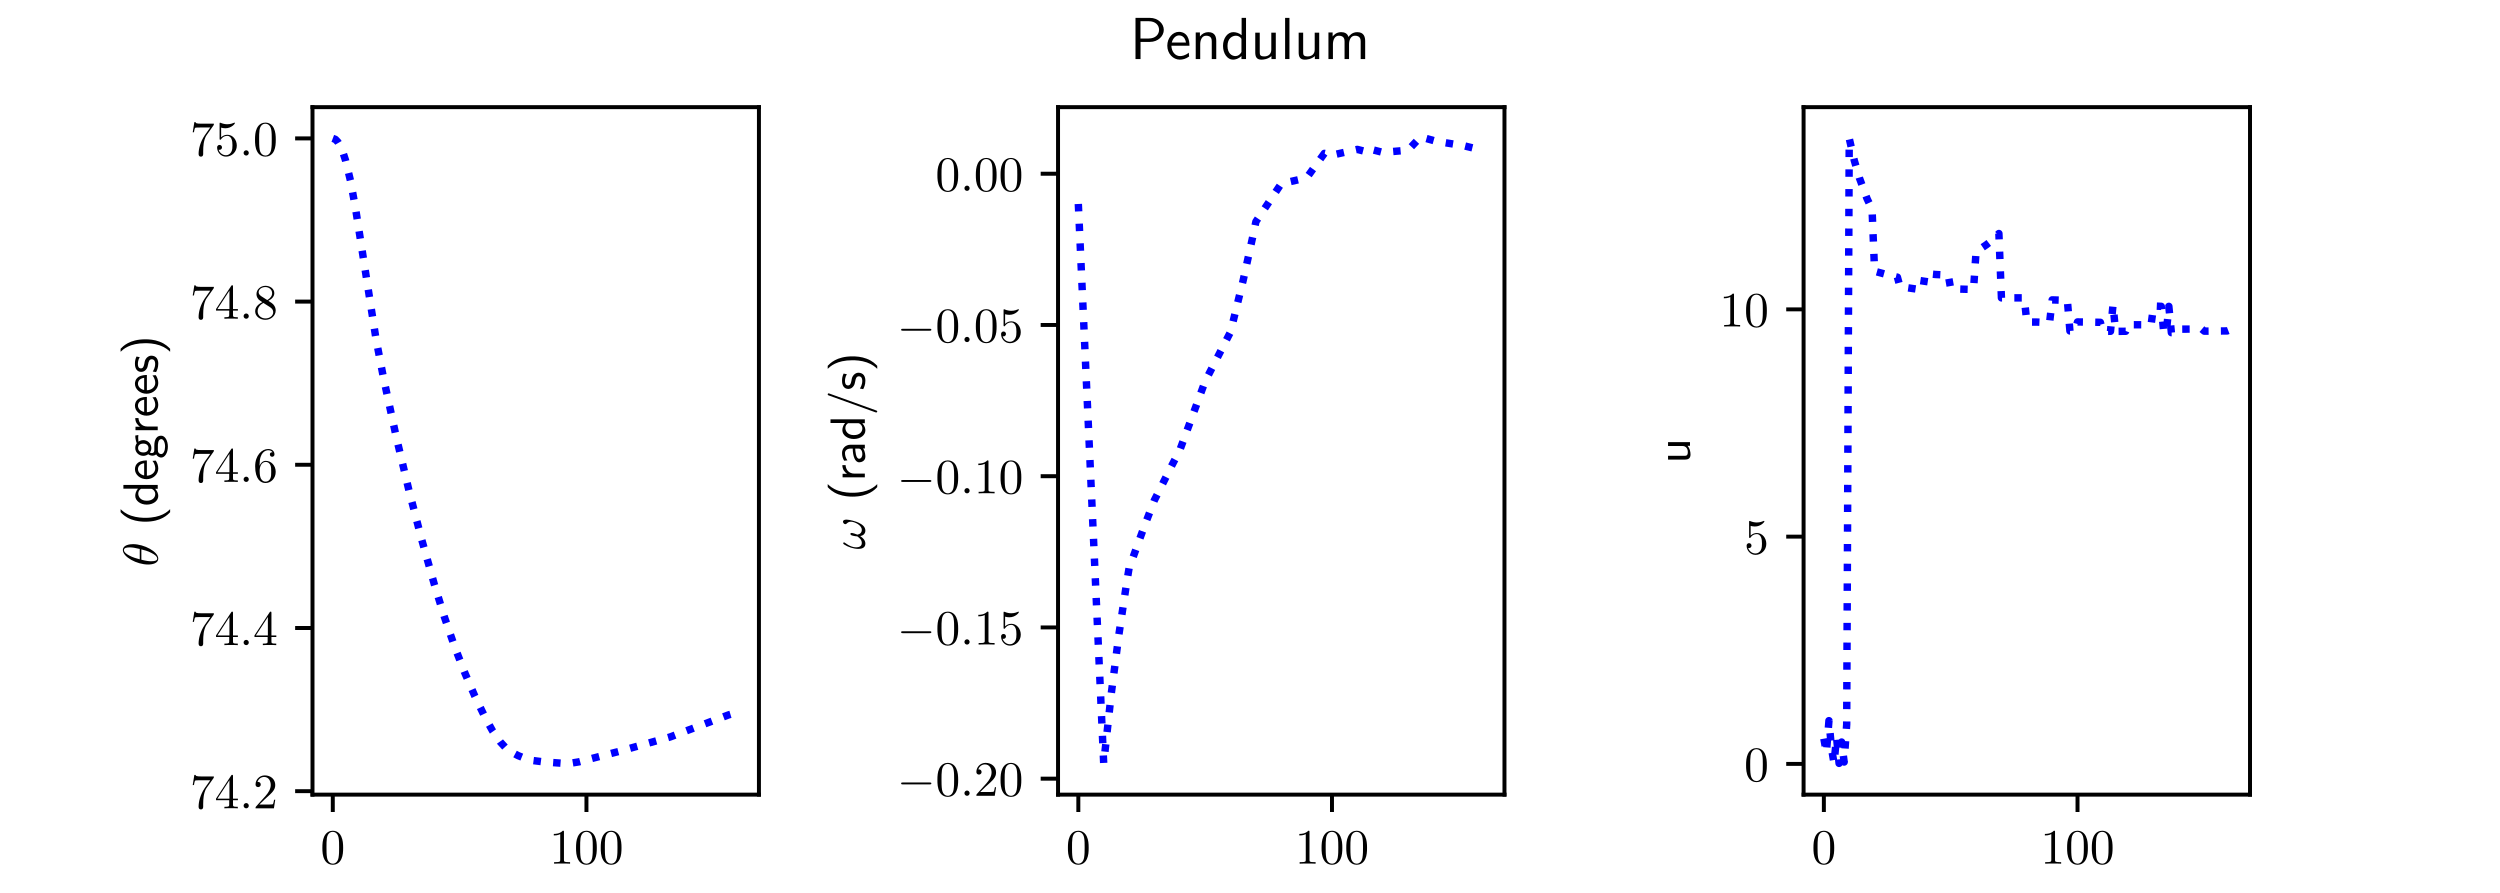 <?xml version="1.0" encoding="UTF-8" standalone="no"?>
<svg
   xmlns:dc="http://purl.org/dc/elements/1.1/"
   xmlns:cc="http://creativecommons.org/ns#"
   xmlns:rdf="http://www.w3.org/1999/02/22-rdf-syntax-ns#"
   xmlns:svg="http://www.w3.org/2000/svg"
   xmlns="http://www.w3.org/2000/svg"
   xmlns:xlink="http://www.w3.org/1999/xlink"
   id="svg462"
   version="1.2"
   viewBox="0 0 504 180"
   height="180pt"
   width="504pt">
  <defs
     id="defs109">
    <g
       id="g107">
      <symbol
         id="glyph0-0"
         overflow="visible">
        <path
           id="path2"
           d=""
           style="stroke:none;" />
      </symbol>
      <symbol
         id="glyph0-1"
         overflow="visible">
        <path
           id="path5"
           d="M 4.578 -3.188 C 4.578 -3.984 4.531 -4.781 4.188 -5.516 C 3.734 -6.484 2.906 -6.641 2.5 -6.641 C 1.891 -6.641 1.172 -6.375 0.75 -5.453 C 0.438 -4.766 0.391 -3.984 0.391 -3.188 C 0.391 -2.438 0.422 -1.547 0.844 -0.781 C 1.266 0.016 2 0.219 2.484 0.219 C 3.016 0.219 3.781 0.016 4.219 -0.938 C 4.531 -1.625 4.578 -2.406 4.578 -3.188 Z M 2.484 0 C 2.094 0 1.5 -0.25 1.328 -1.203 C 1.219 -1.797 1.219 -2.719 1.219 -3.312 C 1.219 -3.953 1.219 -4.609 1.297 -5.141 C 1.484 -6.328 2.234 -6.422 2.484 -6.422 C 2.812 -6.422 3.469 -6.234 3.656 -5.25 C 3.766 -4.688 3.766 -3.938 3.766 -3.312 C 3.766 -2.562 3.766 -1.891 3.656 -1.25 C 3.5 -0.297 2.938 0 2.484 0 Z M 2.484 0 "
           style="stroke:none;" />
      </symbol>
      <symbol
         id="glyph0-2"
         overflow="visible">
        <path
           id="path8"
           d="M 2.938 -6.375 C 2.938 -6.625 2.938 -6.641 2.703 -6.641 C 2.078 -6 1.203 -6 0.891 -6 L 0.891 -5.688 C 1.094 -5.688 1.672 -5.688 2.188 -5.953 L 2.188 -0.781 C 2.188 -0.422 2.156 -0.312 1.266 -0.312 L 0.953 -0.312 L 0.953 0 C 1.297 -0.031 2.156 -0.031 2.562 -0.031 C 2.953 -0.031 3.828 -0.031 4.172 0 L 4.172 -0.312 L 3.859 -0.312 C 2.953 -0.312 2.938 -0.422 2.938 -0.781 Z M 2.938 -6.375 "
           style="stroke:none;" />
      </symbol>
      <symbol
         id="glyph0-3"
         overflow="visible">
        <path
           id="path11"
           d="M 4.75 -6.078 C 4.828 -6.188 4.828 -6.203 4.828 -6.422 L 2.406 -6.422 C 1.203 -6.422 1.172 -6.547 1.141 -6.734 L 0.891 -6.734 L 0.562 -4.688 L 0.812 -4.688 C 0.844 -4.844 0.922 -5.469 1.062 -5.594 C 1.125 -5.656 1.906 -5.656 2.031 -5.656 L 4.094 -5.656 C 3.984 -5.5 3.203 -4.406 2.984 -4.078 C 2.078 -2.734 1.75 -1.344 1.75 -0.328 C 1.75 -0.234 1.75 0.219 2.219 0.219 C 2.672 0.219 2.672 -0.234 2.672 -0.328 L 2.672 -0.844 C 2.672 -1.391 2.703 -1.938 2.781 -2.469 C 2.828 -2.703 2.953 -3.562 3.406 -4.172 Z M 4.75 -6.078 "
           style="stroke:none;" />
      </symbol>
      <symbol
         id="glyph0-4"
         overflow="visible">
        <path
           id="path14"
           d="M 2.938 -1.641 L 2.938 -0.781 C 2.938 -0.422 2.906 -0.312 2.172 -0.312 L 1.969 -0.312 L 1.969 0 C 2.375 -0.031 2.891 -0.031 3.312 -0.031 C 3.734 -0.031 4.25 -0.031 4.672 0 L 4.672 -0.312 L 4.453 -0.312 C 3.719 -0.312 3.703 -0.422 3.703 -0.781 L 3.703 -1.641 L 4.688 -1.641 L 4.688 -1.953 L 3.703 -1.953 L 3.703 -6.484 C 3.703 -6.688 3.703 -6.75 3.531 -6.75 C 3.453 -6.75 3.422 -6.75 3.344 -6.625 L 0.281 -1.953 L 0.281 -1.641 Z M 2.984 -1.953 L 0.562 -1.953 L 2.984 -5.672 Z M 2.984 -1.953 "
           style="stroke:none;" />
      </symbol>
      <symbol
         id="glyph0-5"
         overflow="visible">
        <path
           id="path17"
           d="M 1.266 -0.766 L 2.328 -1.797 C 3.875 -3.172 4.469 -3.703 4.469 -4.703 C 4.469 -5.844 3.578 -6.641 2.359 -6.641 C 1.234 -6.641 0.5 -5.719 0.5 -4.828 C 0.5 -4.281 1 -4.281 1.031 -4.281 C 1.203 -4.281 1.547 -4.391 1.547 -4.812 C 1.547 -5.062 1.359 -5.328 1.016 -5.328 C 0.938 -5.328 0.922 -5.328 0.891 -5.312 C 1.109 -5.969 1.656 -6.328 2.234 -6.328 C 3.141 -6.328 3.562 -5.516 3.562 -4.703 C 3.562 -3.906 3.078 -3.125 2.516 -2.5 L 0.609 -0.375 C 0.5 -0.266 0.5 -0.234 0.5 0 L 4.203 0 L 4.469 -1.734 L 4.234 -1.734 C 4.172 -1.438 4.109 -1 4 -0.844 C 3.938 -0.766 3.281 -0.766 3.062 -0.766 Z M 1.266 -0.766 "
           style="stroke:none;" />
      </symbol>
      <symbol
         id="glyph0-6"
         overflow="visible">
        <path
           id="path20"
           d="M 1.312 -3.266 L 1.312 -3.516 C 1.312 -6.031 2.547 -6.391 3.062 -6.391 C 3.297 -6.391 3.719 -6.328 3.938 -5.984 C 3.781 -5.984 3.391 -5.984 3.391 -5.547 C 3.391 -5.234 3.625 -5.078 3.844 -5.078 C 4 -5.078 4.312 -5.172 4.312 -5.562 C 4.312 -6.156 3.875 -6.641 3.047 -6.641 C 1.766 -6.641 0.422 -5.359 0.422 -3.156 C 0.422 -0.484 1.578 0.219 2.5 0.219 C 3.609 0.219 4.562 -0.719 4.562 -2.031 C 4.562 -3.297 3.672 -4.25 2.562 -4.25 C 1.891 -4.25 1.516 -3.75 1.312 -3.266 Z M 2.5 -0.062 C 1.875 -0.062 1.578 -0.656 1.516 -0.812 C 1.328 -1.281 1.328 -2.078 1.328 -2.25 C 1.328 -3.031 1.656 -4.031 2.547 -4.031 C 2.719 -4.031 3.172 -4.031 3.484 -3.406 C 3.656 -3.047 3.656 -2.531 3.656 -2.047 C 3.656 -1.562 3.656 -1.062 3.484 -0.703 C 3.188 -0.109 2.734 -0.062 2.5 -0.062 Z M 2.5 -0.062 "
           style="stroke:none;" />
      </symbol>
      <symbol
         id="glyph0-7"
         overflow="visible">
        <path
           id="path23"
           d="M 1.625 -4.562 C 1.172 -4.859 1.125 -5.188 1.125 -5.359 C 1.125 -5.969 1.781 -6.391 2.484 -6.391 C 3.203 -6.391 3.844 -5.875 3.844 -5.156 C 3.844 -4.578 3.453 -4.109 2.859 -3.766 Z M 3.078 -3.609 C 3.797 -3.984 4.281 -4.5 4.281 -5.156 C 4.281 -6.078 3.406 -6.641 2.5 -6.641 C 1.5 -6.641 0.688 -5.906 0.688 -4.969 C 0.688 -4.797 0.703 -4.344 1.125 -3.875 C 1.234 -3.766 1.609 -3.516 1.859 -3.344 C 1.281 -3.047 0.422 -2.5 0.422 -1.5 C 0.422 -0.453 1.438 0.219 2.484 0.219 C 3.609 0.219 4.562 -0.609 4.562 -1.672 C 4.562 -2.031 4.453 -2.484 4.062 -2.906 C 3.875 -3.109 3.719 -3.203 3.078 -3.609 Z M 2.078 -3.188 L 3.312 -2.406 C 3.594 -2.219 4.062 -1.922 4.062 -1.312 C 4.062 -0.578 3.312 -0.062 2.5 -0.062 C 1.641 -0.062 0.922 -0.672 0.922 -1.5 C 0.922 -2.078 1.234 -2.719 2.078 -3.188 Z M 2.078 -3.188 "
           style="stroke:none;" />
      </symbol>
      <symbol
         id="glyph0-8"
         overflow="visible">
        <path
           id="path26"
           d="M 4.469 -2 C 4.469 -3.188 3.656 -4.188 2.578 -4.188 C 2.109 -4.188 1.672 -4.031 1.312 -3.672 L 1.312 -5.625 C 1.516 -5.562 1.844 -5.5 2.156 -5.5 C 3.391 -5.5 4.094 -6.406 4.094 -6.531 C 4.094 -6.594 4.062 -6.641 3.984 -6.641 C 3.984 -6.641 3.953 -6.641 3.906 -6.609 C 3.703 -6.516 3.219 -6.312 2.547 -6.312 C 2.156 -6.312 1.688 -6.391 1.219 -6.594 C 1.141 -6.625 1.125 -6.625 1.109 -6.625 C 1 -6.625 1 -6.547 1 -6.391 L 1 -3.438 C 1 -3.266 1 -3.188 1.141 -3.188 C 1.219 -3.188 1.234 -3.203 1.281 -3.266 C 1.391 -3.422 1.75 -3.969 2.562 -3.969 C 3.078 -3.969 3.328 -3.516 3.406 -3.328 C 3.562 -2.953 3.594 -2.578 3.594 -2.078 C 3.594 -1.719 3.594 -1.125 3.344 -0.703 C 3.109 -0.312 2.734 -0.062 2.281 -0.062 C 1.562 -0.062 0.984 -0.594 0.812 -1.172 C 0.844 -1.172 0.875 -1.156 0.984 -1.156 C 1.312 -1.156 1.484 -1.406 1.484 -1.641 C 1.484 -1.891 1.312 -2.141 0.984 -2.141 C 0.844 -2.141 0.5 -2.062 0.5 -1.609 C 0.5 -0.75 1.188 0.219 2.297 0.219 C 3.453 0.219 4.469 -0.734 4.469 -2 Z M 4.469 -2 "
           style="stroke:none;" />
      </symbol>
      <symbol
         id="glyph1-0"
         overflow="visible">
        <path
           id="path29"
           d=""
           style="stroke:none;" />
      </symbol>
      <symbol
         id="glyph1-1"
         overflow="visible">
        <path
           id="path32"
           d="M 1.906 -0.531 C 1.906 -0.812 1.672 -1.062 1.391 -1.062 C 1.094 -1.062 0.859 -0.812 0.859 -0.531 C 0.859 -0.234 1.094 0 1.391 0 C 1.672 0 1.906 -0.234 1.906 -0.531 Z M 1.906 -0.531 "
           style="stroke:none;" />
      </symbol>
      <symbol
         id="glyph2-0"
         overflow="visible">
        <path
           id="path35"
           d=""
           style="stroke:none;" />
      </symbol>
      <symbol
         id="glyph2-1"
         overflow="visible">
        <path
           id="path38"
           d="M -4.984 -4.531 C -5.641 -4.531 -7.031 -4.359 -7.031 -3.344 C -7.031 -1.953 -4.219 -0.422 -1.938 -0.422 C -1 -0.422 0.109 -0.703 0.109 -1.609 C 0.109 -3.016 -2.75 -4.531 -4.984 -4.531 Z M -3.625 -1.469 C -4.25 -1.641 -5.047 -1.844 -5.766 -2.25 C -6.25 -2.516 -6.812 -2.875 -6.812 -3.328 C -6.812 -3.812 -6.172 -3.875 -5.609 -3.875 C -5.109 -3.875 -4.609 -3.797 -3.625 -3.562 Z M -3.297 -3.469 C -2.844 -3.359 -2 -3.156 -1.281 -2.766 C -0.594 -2.422 -0.109 -2.047 -0.109 -1.609 C -0.109 -1.281 -0.406 -1.078 -1.328 -1.078 C -1.75 -1.078 -2.328 -1.141 -3.297 -1.391 Z M -3.297 -3.469 "
           style="stroke:none;" />
      </symbol>
      <symbol
         id="glyph2-2"
         overflow="visible">
        <path
           id="path41"
           d="M -3.703 -6.031 C -4.156 -6.031 -4.406 -5.859 -4.406 -5.625 C -4.406 -5.375 -4.172 -5.109 -3.938 -5.109 C -3.844 -5.109 -3.734 -5.156 -3.641 -5.25 C -3.484 -5.422 -3.219 -5.609 -2.797 -5.609 C -2.406 -5.609 -1.828 -5.406 -1.375 -5.109 C -0.953 -4.812 -0.609 -4.438 -0.609 -3.969 C -0.609 -3.406 -0.969 -3.094 -1.5 -3 C -1.766 -3.109 -2.406 -3.344 -2.688 -3.344 C -2.797 -3.344 -2.906 -3.297 -2.906 -3.156 C -2.906 -3.078 -2.875 -2.969 -2.734 -2.891 C -2.531 -2.781 -1.891 -2.656 -1.531 -2.656 C -1.062 -2.328 -0.609 -1.938 -0.609 -1.312 C -0.609 -0.641 -1.203 -0.438 -1.75 -0.438 C -3 -0.438 -4.047 -1.453 -4.172 -1.453 C -4.281 -1.453 -4.359 -1.375 -4.359 -1.266 C -4.359 -1.141 -4.234 -1.062 -4.141 -1 C -3.406 -0.5 -2.219 -0.125 -1.312 -0.125 C -0.625 -0.125 0.109 -0.344 0.109 -1.172 C 0.109 -1.875 -0.391 -2.344 -0.938 -2.703 C -0.359 -2.797 0.109 -3.188 0.109 -3.797 C 0.109 -4.578 -0.5 -5.047 -1.25 -5.406 C -1.734 -5.656 -3.094 -6.031 -3.703 -6.031 Z M -3.703 -6.031 "
           style="stroke:none;" />
      </symbol>
      <symbol
         id="glyph3-0"
         overflow="visible">
        <path
           id="path44"
           d=""
           style="stroke:none;" />
      </symbol>
      <symbol
         id="glyph3-1"
         overflow="visible">
        <path
           id="path47"
           d="M -7.484 -2.703 C -7.172 -2.375 -6.562 -1.719 -5.344 -1.25 C -4.281 -0.859 -3.219 -0.781 -2.5 -0.781 C 0.734 -0.781 2.047 -2.219 2.5 -2.703 L 2.5 -3.312 C 2.016 -2.828 0.734 -1.562 -2.5 -1.562 C -3.047 -1.562 -4.219 -1.594 -5.391 -2 C -6.547 -2.406 -7.141 -2.984 -7.484 -3.312 Z M -7.484 -2.703 "
           style="stroke:none;" />
      </symbol>
      <symbol
         id="glyph3-2"
         overflow="visible">
        <path
           id="path50"
           d="M -6.922 -4.328 L -6.922 -3.578 L -3.984 -3.578 C -4.422 -3.047 -4.531 -2.5 -4.531 -2.125 C -4.531 -1.141 -3.5 -0.359 -2.219 -0.359 C -0.906 -0.359 0.109 -1.125 0.109 -2.078 C 0.109 -2.406 0.016 -2.984 -0.516 -3.547 L 0 -3.547 L 0 -4.328 Z M -1.391 -3.547 C -1.25 -3.547 -1.062 -3.531 -0.781 -3.219 C -0.578 -2.984 -0.5 -2.734 -0.5 -2.484 C -0.5 -1.859 -0.969 -1.141 -2.203 -1.141 C -3.516 -1.141 -3.922 -2 -3.922 -2.578 C -3.922 -3.031 -3.703 -3.328 -3.375 -3.547 Z M -1.391 -3.547 "
           style="stroke:none;" />
      </symbol>
      <symbol
         id="glyph3-3"
         overflow="visible">
        <path
           id="path53"
           d="M -2.188 -4.125 C -2.516 -4.125 -3.266 -4.109 -3.875 -3.734 C -4.484 -3.312 -4.594 -2.719 -4.594 -2.359 C -4.594 -1.25 -3.531 -0.344 -2.25 -0.344 C -0.938 -0.344 0.109 -1.312 0.109 -2.5 C 0.109 -3.125 -0.125 -3.703 -0.406 -4.094 L -1.062 -4.031 C -0.531 -3.406 -0.5 -2.734 -0.5 -2.516 C -0.5 -1.719 -1.203 -1.078 -2.188 -1.047 Z M -2.734 -1.094 C -3.484 -1.25 -3.984 -1.781 -3.984 -2.359 C -3.984 -2.875 -3.656 -3.422 -2.734 -3.562 Z M -2.734 -1.094 "
           style="stroke:none;" />
      </symbol>
      <symbol
         id="glyph3-4"
         overflow="visible">
        <path
           id="path56"
           d="M -3.891 -3.516 C -3.891 -3.734 -3.938 -4 -3.938 -4.25 C -3.938 -4.422 -3.906 -4.812 -3.906 -4.828 L -4.531 -4.719 C -4.531 -4.031 -4.344 -3.453 -4.219 -3.156 C -4.391 -2.938 -4.531 -2.609 -4.531 -2.203 C -4.531 -1.344 -3.812 -0.625 -2.906 -0.625 C -2.547 -0.625 -2.188 -0.75 -1.922 -0.953 C -1.516 -0.656 -1.125 -0.656 -1.078 -0.656 C -0.812 -0.656 -0.531 -0.75 -0.312 -0.922 C -0.016 -0.406 0.453 -0.281 0.703 -0.281 C 1.453 -0.281 2.047 -1.266 2.047 -2.484 C 2.047 -3.703 1.469 -4.688 0.703 -4.688 C -0.688 -4.688 -0.688 -3.031 -0.688 -2.641 L -0.688 -1.766 C -0.688 -1.641 -0.688 -1.188 -1.219 -1.188 C -1.328 -1.188 -1.484 -1.219 -1.578 -1.297 C -1.422 -1.5 -1.281 -1.828 -1.281 -2.203 C -1.281 -3.094 -2.031 -3.797 -2.906 -3.797 C -3.391 -3.797 -3.766 -3.578 -3.906 -3.469 Z M -1.859 -2.203 C -1.859 -1.828 -2.078 -1.312 -2.906 -1.312 C -3.734 -1.312 -3.969 -1.828 -3.969 -2.203 C -3.969 -2.625 -3.688 -3.094 -2.906 -3.094 C -2.141 -3.094 -1.859 -2.625 -1.859 -2.203 Z M 0.031 -2.656 C 0.031 -2.875 0.031 -4 0.719 -4 C 1.156 -4 1.484 -3.312 1.484 -2.5 C 1.484 -1.688 1.172 -0.984 0.703 -0.984 C 0.672 -0.984 0.031 -0.984 0.031 -1.75 Z M 0.031 -2.656 "
           style="stroke:none;" />
      </symbol>
      <symbol
         id="glyph3-5"
         overflow="visible">
        <path
           id="path59"
           d="M -2.141 -1.562 C -3.125 -1.562 -3.844 -2.281 -3.875 -3.266 L -4.531 -3.266 C -4.531 -2.375 -4.031 -1.828 -3.578 -1.516 L -4.484 -1.516 L -4.484 -0.812 L 0 -0.812 L 0 -1.562 Z M -2.141 -1.562 "
           style="stroke:none;" />
      </symbol>
      <symbol
         id="glyph3-6"
         overflow="visible">
        <path
           id="path62"
           d="M -4.281 -3.422 C -4.516 -2.906 -4.594 -2.5 -4.594 -1.984 C -4.594 -1.734 -4.594 -0.328 -3.297 -0.328 C -2.797 -0.328 -2.484 -0.625 -2.297 -0.875 C -2.078 -1.172 -2.031 -1.391 -1.922 -1.938 C -1.859 -2.297 -1.734 -2.875 -1.203 -2.875 C -0.516 -2.875 -0.516 -2.094 -0.516 -1.938 C -0.516 -1.141 -0.891 -0.578 -1 -0.406 L -0.328 -0.281 C -0.172 -0.594 0.109 -1.141 0.109 -1.953 C 0.109 -2.141 0.109 -2.688 -0.203 -3.109 C -0.453 -3.422 -0.844 -3.594 -1.281 -3.594 C -1.828 -3.594 -2.156 -3.219 -2.188 -3.203 C -2.547 -2.812 -2.609 -2.547 -2.688 -2.047 C -2.797 -1.5 -2.906 -1.031 -3.391 -1.031 C -4 -1.031 -4 -1.75 -4 -1.891 C -4 -2.203 -3.969 -2.734 -3.625 -3.297 Z M -4.281 -3.422 "
           style="stroke:none;" />
      </symbol>
      <symbol
         id="glyph3-7"
         overflow="visible">
        <path
           id="path65"
           d="M 2.5 -1.172 C 2.188 -1.484 1.578 -2.156 0.359 -2.609 C -0.703 -3.016 -1.766 -3.078 -2.5 -3.078 C -5.719 -3.078 -7.031 -1.641 -7.484 -1.172 L -7.484 -0.562 C -7 -1.031 -5.719 -2.297 -2.5 -2.297 C -1.938 -2.297 -0.766 -2.266 0.406 -1.859 C 1.562 -1.453 2.156 -0.891 2.5 -0.562 Z M 2.5 -1.172 "
           style="stroke:none;" />
      </symbol>
      <symbol
         id="glyph3-8"
         overflow="visible">
        <path
           id="path68"
           d="M -2.875 -3.984 C -3.891 -3.984 -4.594 -3.25 -4.594 -2.328 C -4.594 -1.688 -4.438 -1.234 -4.172 -0.766 L -3.516 -0.828 C -3.875 -1.344 -4 -1.844 -4 -2.328 C -4 -2.797 -3.609 -3.203 -2.875 -3.203 L -2.438 -3.203 C -2.422 -1.703 -2 -0.438 -1.125 -0.438 C -0.703 -0.438 0.109 -0.703 0.109 -1.578 C 0.109 -1.719 0.094 -2.656 -0.359 -3.234 L 0 -3.234 L 0 -3.984 Z M -1.312 -3.203 C -1.125 -3.203 -0.875 -3.203 -0.688 -2.859 C -0.516 -2.578 -0.5 -2.188 -0.5 -2.078 C -0.5 -1.609 -0.734 -1.156 -1.141 -1.156 C -1.844 -1.156 -1.906 -2.766 -1.938 -3.203 Z M -1.312 -3.203 "
           style="stroke:none;" />
      </symbol>
      <symbol
         id="glyph3-9"
         overflow="visible">
        <path
           id="path71"
           d="M -7.094 -4.359 C -7.234 -4.422 -7.25 -4.422 -7.281 -4.422 C -7.391 -4.422 -7.484 -4.328 -7.484 -4.219 C -7.484 -4.078 -7.375 -4.031 -7.281 -4 L 2.109 -0.609 C 2.25 -0.562 2.266 -0.562 2.297 -0.562 C 2.406 -0.562 2.5 -0.641 2.5 -0.75 C 2.5 -0.891 2.391 -0.938 2.297 -0.969 Z M -7.094 -4.359 "
           style="stroke:none;" />
      </symbol>
      <symbol
         id="glyph3-10"
         overflow="visible">
        <path
           id="path74"
           d="M -4.422 -4.344 L -4.422 -3.562 L -1.531 -3.562 C -0.781 -3.562 -0.438 -3 -0.438 -2.359 C -0.438 -1.656 -0.703 -1.578 -1.125 -1.578 L -4.422 -1.578 L -4.422 -0.812 L -1.094 -0.812 C -0.375 -0.812 0.109 -1.031 0.109 -1.859 C 0.109 -2.391 -0.047 -3.094 -0.484 -3.594 L 0 -3.594 L 0 -4.344 Z M -4.422 -4.344 "
           style="stroke:none;" />
      </symbol>
      <symbol
         id="glyph4-0"
         overflow="visible">
        <path
           id="path77"
           d=""
           style="stroke:none;" />
      </symbol>
      <symbol
         id="glyph4-1"
         overflow="visible">
        <path
           id="path80"
           d="M 6.562 -2.297 C 6.734 -2.297 6.922 -2.297 6.922 -2.5 C 6.922 -2.688 6.734 -2.688 6.562 -2.688 L 1.172 -2.688 C 1 -2.688 0.828 -2.688 0.828 -2.5 C 0.828 -2.297 1 -2.297 1.172 -2.297 Z M 6.562 -2.297 "
           style="stroke:none;" />
      </symbol>
      <symbol
         id="glyph5-0"
         overflow="visible">
        <path
           id="path83"
           d=""
           style="stroke:none;" />
      </symbol>
      <symbol
         id="glyph5-1"
         overflow="visible">
        <path
           id="path86"
           d="M 4 -3.453 C 5.656 -3.453 6.797 -4.641 6.797 -5.875 C 6.797 -7.141 5.625 -8.297 4 -8.297 L 1.094 -8.297 L 1.094 0 L 2.109 0 L 2.109 -3.453 Z M 3.75 -7.625 C 5.156 -7.625 5.844 -6.797 5.844 -5.891 C 5.844 -4.953 5.109 -4.141 3.75 -4.141 L 2.094 -4.141 L 2.094 -7.625 Z M 3.75 -7.625 "
           style="stroke:none;" />
      </symbol>
      <symbol
         id="glyph5-2"
         overflow="visible">
        <path
           id="path89"
           d="M 4.859 -2.688 C 4.859 -3.203 4.812 -3.938 4.438 -4.562 C 3.938 -5.391 3.109 -5.484 2.766 -5.484 C 1.469 -5.484 0.391 -4.25 0.391 -2.688 C 0.391 -1.109 1.547 0.125 2.922 0.125 C 3.484 0.125 4.141 -0.031 4.797 -0.516 C 4.797 -0.562 4.75 -0.938 4.75 -0.953 C 4.75 -0.969 4.719 -1.234 4.719 -1.281 C 4.016 -0.688 3.312 -0.594 2.953 -0.594 C 2.031 -0.594 1.25 -1.422 1.219 -2.688 Z M 1.297 -3.328 C 1.5 -4.141 2.062 -4.766 2.766 -4.766 C 3.125 -4.766 3.953 -4.609 4.156 -3.328 Z M 1.297 -3.328 "
           style="stroke:none;" />
      </symbol>
      <symbol
         id="glyph5-3"
         overflow="visible">
        <path
           id="path92"
           d="M 5.062 -3.594 C 5.062 -4.328 4.906 -5.422 3.469 -5.422 C 2.797 -5.422 2.219 -5.125 1.766 -4.547 L 1.766 -5.359 L 0.922 -5.359 L 0.922 0 L 1.828 0 L 1.828 -2.969 C 1.828 -3.719 2.109 -4.703 3.016 -4.703 C 4.125 -4.703 4.156 -3.938 4.156 -3.516 L 4.156 0 L 5.062 0 Z M 5.062 -3.594 "
           style="stroke:none;" />
      </symbol>
      <symbol
         id="glyph5-4"
         overflow="visible">
        <path
           id="path95"
           d="M 5.062 -8.297 L 4.172 -8.297 L 4.172 -4.812 C 3.625 -5.266 3 -5.422 2.484 -5.422 C 1.344 -5.422 0.422 -4.203 0.422 -2.656 C 0.422 -1.109 1.297 0.125 2.438 0.125 C 2.875 0.125 3.547 -0.031 4.141 -0.609 L 4.141 0 L 5.062 0 Z M 4.141 -1.406 C 3.859 -0.891 3.438 -0.594 2.922 -0.594 C 2.188 -0.594 1.328 -1.156 1.328 -2.641 C 1.328 -4.234 2.344 -4.703 3.031 -4.703 C 3.5 -4.703 3.891 -4.469 4.141 -4.078 Z M 4.141 -1.406 "
           style="stroke:none;" />
      </symbol>
      <symbol
         id="glyph5-5"
         overflow="visible">
        <path
           id="path98"
           d="M 5.062 -5.312 L 4.156 -5.312 L 4.156 -1.891 C 4.156 -0.984 3.531 -0.531 2.75 -0.531 C 1.906 -0.531 1.828 -0.844 1.828 -1.375 L 1.828 -5.312 L 0.922 -5.312 L 0.922 -1.328 C 0.922 -0.469 1.188 0.125 2.172 0.125 C 2.516 0.125 3.453 0.062 4.188 -0.594 L 4.188 0 L 5.062 0 Z M 5.062 -5.312 "
           style="stroke:none;" />
      </symbol>
      <symbol
         id="glyph5-6"
         overflow="visible">
        <path
           id="path101"
           d="M 1.812 -8.297 L 0.938 -8.297 L 0.938 0 L 1.812 0 Z M 1.812 -8.297 "
           style="stroke:none;" />
      </symbol>
      <symbol
         id="glyph5-7"
         overflow="visible">
        <path
           id="path104"
           d="M 8.328 -3.594 C 8.328 -4.422 8.109 -5.422 6.719 -5.422 C 5.703 -5.422 5.141 -4.719 4.953 -4.453 C 4.75 -5.219 4.094 -5.422 3.469 -5.422 C 2.484 -5.422 1.969 -4.797 1.766 -4.547 L 1.766 -5.359 L 0.922 -5.359 L 0.922 0 L 1.828 0 L 1.828 -2.969 C 1.828 -3.766 2.141 -4.703 3.016 -4.703 C 4.109 -4.703 4.172 -3.953 4.172 -3.516 L 4.172 0 L 5.078 0 L 5.078 -2.969 C 5.078 -3.766 5.391 -4.703 6.266 -4.703 C 7.359 -4.703 7.422 -3.953 7.422 -3.516 L 7.422 0 L 8.328 0 Z M 8.328 -3.594 "
           style="stroke:none;" />
      </symbol>
    </g>
  </defs>
  <g
     id="surface170">
    <rect
       id="rect111"
       style="fill:rgb(100%,100%,100%);fill-opacity:1;stroke:none;"
       height="180"
       width="504"
       y="0"
       x="0" />
    <path
       id="path113"
       d="M 63 160.199 L 153 160.199 L 153 21.602 L 63 21.602 Z M 63 160.199 "
       style=" stroke:none;fill-rule:nonzero;fill:rgb(100%,100%,100%);fill-opacity:1;" />
    <path
       id="path115"
       transform="matrix(1,0,0,-1,0,180)"
       d="M 67.09 19.801 L 67.09 16.301 "
       style="fill:none;stroke-width:0.8;stroke-linecap:butt;stroke-linejoin:round;stroke:rgb(0%,0%,0%);stroke-opacity:1;stroke-miterlimit:10;" />
    <g
       id="g119"
       style="fill:rgb(0%,0%,0%);fill-opacity:1;">
      <use
         id="use117"
         y="174.118"
         x="64.6"
         xlink:href="#glyph0-1" />
    </g>
    <path
       id="path121"
       transform="matrix(1,0,0,-1,0,180)"
       d="M 118.227 19.801 L 118.227 16.301 "
       style="fill:none;stroke-width:0.8;stroke-linecap:butt;stroke-linejoin:round;stroke:rgb(0%,0%,0%);stroke-opacity:1;stroke-miterlimit:10;" />
    <g
       id="g129"
       style="fill:rgb(0%,0%,0%);fill-opacity:1;">
      <use
         id="use123"
         y="174.118"
         x="110.755"
         xlink:href="#glyph0-2" />
      <use
         id="use125"
         y="174.118"
         x="115.737"
         xlink:href="#glyph0-1" />
      <use
         id="use127"
         y="174.118"
         x="120.718"
         xlink:href="#glyph0-1" />
    </g>
    <path
       id="path131"
       transform="matrix(1,0,0,-1,0,180)"
       d="M 63 20.5 L 59.5 20.5 "
       style="fill:none;stroke-width:0.8;stroke-linecap:butt;stroke-linejoin:round;stroke:rgb(0%,0%,0%);stroke-opacity:1;stroke-miterlimit:10;" />
    <g
       id="g137"
       style="fill:rgb(0%,0%,0%);fill-opacity:1;">
      <use
         id="use133"
         y="162.959"
         x="38.289"
         xlink:href="#glyph0-3" />
      <use
         id="use135"
         y="162.959"
         x="43.27"
         xlink:href="#glyph0-4" />
    </g>
    <g
       id="g141"
       style="fill:rgb(0%,0%,0%);fill-opacity:1;">
      <use
         id="use139"
         y="162.959"
         x="48.251"
         xlink:href="#glyph1-1" />
    </g>
    <g
       id="g145"
       style="fill:rgb(0%,0%,0%);fill-opacity:1;">
      <use
         id="use143"
         y="162.959"
         x="51.019"
         xlink:href="#glyph0-5" />
    </g>
    <path
       id="path147"
       transform="matrix(1,0,0,-1,0,180)"
       d="M 63 53.398 L 59.5 53.398 "
       style="fill:none;stroke-width:0.8;stroke-linecap:butt;stroke-linejoin:round;stroke:rgb(0%,0%,0%);stroke-opacity:1;stroke-miterlimit:10;" />
    <g
       id="g153"
       style="fill:rgb(0%,0%,0%);fill-opacity:1;">
      <use
         id="use149"
         y="130.059"
         x="38.289"
         xlink:href="#glyph0-3" />
      <use
         id="use151"
         y="130.059"
         x="43.27"
         xlink:href="#glyph0-4" />
    </g>
    <g
       id="g157"
       style="fill:rgb(0%,0%,0%);fill-opacity:1;">
      <use
         id="use155"
         y="130.059"
         x="48.251"
         xlink:href="#glyph1-1" />
    </g>
    <g
       id="g161"
       style="fill:rgb(0%,0%,0%);fill-opacity:1;">
      <use
         id="use159"
         y="130.059"
         x="51.019"
         xlink:href="#glyph0-4" />
    </g>
    <path
       id="path163"
       transform="matrix(1,0,0,-1,0,180)"
       d="M 63 86.301 L 59.5 86.301 "
       style="fill:none;stroke-width:0.8;stroke-linecap:butt;stroke-linejoin:round;stroke:rgb(0%,0%,0%);stroke-opacity:1;stroke-miterlimit:10;" />
    <g
       id="g169"
       style="fill:rgb(0%,0%,0%);fill-opacity:1;">
      <use
         id="use165"
         y="97.159"
         x="38.289"
         xlink:href="#glyph0-3" />
      <use
         id="use167"
         y="97.159"
         x="43.27"
         xlink:href="#glyph0-4" />
    </g>
    <g
       id="g173"
       style="fill:rgb(0%,0%,0%);fill-opacity:1;">
      <use
         id="use171"
         y="97.159"
         x="48.251"
         xlink:href="#glyph1-1" />
    </g>
    <g
       id="g177"
       style="fill:rgb(0%,0%,0%);fill-opacity:1;">
      <use
         id="use175"
         y="97.159"
         x="51.019"
         xlink:href="#glyph0-6" />
    </g>
    <path
       id="path179"
       transform="matrix(1,0,0,-1,0,180)"
       d="M 63 119.199 L 59.5 119.199 "
       style="fill:none;stroke-width:0.8;stroke-linecap:butt;stroke-linejoin:round;stroke:rgb(0%,0%,0%);stroke-opacity:1;stroke-miterlimit:10;" />
    <g
       id="g185"
       style="fill:rgb(0%,0%,0%);fill-opacity:1;">
      <use
         id="use181"
         y="64.259"
         x="38.289"
         xlink:href="#glyph0-3" />
      <use
         id="use183"
         y="64.259"
         x="43.27"
         xlink:href="#glyph0-4" />
    </g>
    <g
       id="g189"
       style="fill:rgb(0%,0%,0%);fill-opacity:1;">
      <use
         id="use187"
         y="64.259"
         x="48.251"
         xlink:href="#glyph1-1" />
    </g>
    <g
       id="g193"
       style="fill:rgb(0%,0%,0%);fill-opacity:1;">
      <use
         id="use191"
         y="64.259"
         x="51.019"
         xlink:href="#glyph0-7" />
    </g>
    <path
       id="path195"
       transform="matrix(1,0,0,-1,0,180)"
       d="M 63 152.102 L 59.5 152.102 "
       style="fill:none;stroke-width:0.8;stroke-linecap:butt;stroke-linejoin:round;stroke:rgb(0%,0%,0%);stroke-opacity:1;stroke-miterlimit:10;" />
    <g
       id="g201"
       style="fill:rgb(0%,0%,0%);fill-opacity:1;">
      <use
         id="use197"
         y="31.359"
         x="38.289"
         xlink:href="#glyph0-3" />
      <use
         id="use199"
         y="31.359"
         x="43.27"
         xlink:href="#glyph0-8" />
    </g>
    <g
       id="g205"
       style="fill:rgb(0%,0%,0%);fill-opacity:1;">
      <use
         id="use203"
         y="31.359"
         x="48.251"
         xlink:href="#glyph1-1" />
    </g>
    <g
       id="g209"
       style="fill:rgb(0%,0%,0%);fill-opacity:1;">
      <use
         id="use207"
         y="31.359"
         x="51.019"
         xlink:href="#glyph0-1" />
    </g>
    <g
       id="g213"
       style="fill:rgb(0%,0%,0%);fill-opacity:1;">
      <use
         id="use211"
         y="114.229"
         x="31.798"
         xlink:href="#glyph2-1" />
    </g>
    <g
       id="g233"
       style="fill:rgb(0%,0%,0%);fill-opacity:1;">
      <use
         id="use215"
         y="105.955"
         x="31.798"
         xlink:href="#glyph3-1" />
      <use
         id="use217"
         y="102.089"
         x="31.798"
         xlink:href="#glyph3-2" />
      <use
         id="use219"
         y="96.948"
         x="31.798"
         xlink:href="#glyph3-3" />
      <use
         id="use221"
         y="92.525"
         x="31.798"
         xlink:href="#glyph3-4" />
      <use
         id="use223"
         y="87.544"
         x="31.798"
         xlink:href="#glyph3-5" />
      <use
         id="use225"
         y="84.146"
         x="31.798"
         xlink:href="#glyph3-3" />
      <use
         id="use227"
         y="79.723"
         x="31.798"
         xlink:href="#glyph3-3" />
      <use
         id="use229"
         y="75.3"
         x="31.798"
         xlink:href="#glyph3-6" />
      <use
         id="use231"
         y="71.484"
         x="31.798"
         xlink:href="#glyph3-7" />
    </g>
    <path
       id="path235"
       transform="matrix(1,0,0,-1,0,180)"
       d="M 67.09 152.102 L 67.602 151.91 L 68.113 151.379 L 68.625 150.492 L 69.137 149.277 L 69.648 147.711 L 70.672 143.512 L 71.691 137.895 L 75.785 111.773 L 77.316 103.801 L 79.875 91.949 L 82.434 81.168 L 84.988 71.316 L 87.547 62.246 L 89.59 55.613 L 91.637 49.672 L 93.684 44.402 L 95.727 39.66 L 97.773 35.41 L 99.309 32.637 L 100.84 30.445 L 101.863 29.328 L 102.887 28.504 L 104.422 27.68 L 105.953 27.066 L 107.488 26.668 L 109.535 26.41 L 113.625 26.105 L 115.16 26.156 L 116.691 26.406 L 124.875 28.539 L 135.102 31.426 L 146.863 35.871 L 148.91 36.484 "
       style="fill:none;stroke-width:1.5;stroke-linecap:butt;stroke-linejoin:round;stroke:rgb(0%,0%,100%);stroke-opacity:1;stroke-dasharray:1.5,2.475;stroke-miterlimit:10;" />
    <path
       id="path237"
       transform="matrix(1,0,0,-1,0,180)"
       d="M 63 19.801 L 63 158.398 "
       style="fill:none;stroke-width:0.8;stroke-linecap:square;stroke-linejoin:miter;stroke:rgb(0%,0%,0%);stroke-opacity:1;stroke-miterlimit:10;" />
    <path
       id="path239"
       transform="matrix(1,0,0,-1,0,180)"
       d="M 153 19.801 L 153 158.398 "
       style="fill:none;stroke-width:0.8;stroke-linecap:square;stroke-linejoin:miter;stroke:rgb(0%,0%,0%);stroke-opacity:1;stroke-miterlimit:10;" />
    <path
       id="path241"
       transform="matrix(1,0,0,-1,0,180)"
       d="M 63 19.801 L 153 19.801 "
       style="fill:none;stroke-width:0.8;stroke-linecap:square;stroke-linejoin:miter;stroke:rgb(0%,0%,0%);stroke-opacity:1;stroke-miterlimit:10;" />
    <path
       id="path243"
       transform="matrix(1,0,0,-1,0,180)"
       d="M 63 158.398 L 153 158.398 "
       style="fill:none;stroke-width:0.8;stroke-linecap:square;stroke-linejoin:miter;stroke:rgb(0%,0%,0%);stroke-opacity:1;stroke-miterlimit:10;" />
    <path
       id="path245"
       d="M 213.301 160.199 L 303.301 160.199 L 303.301 21.602 L 213.301 21.602 Z M 213.301 160.199 "
       style=" stroke:none;fill-rule:nonzero;fill:rgb(100%,100%,100%);fill-opacity:1;" />
    <path
       id="path247"
       transform="matrix(1,0,0,-1,0,180)"
       d="M 217.391 19.801 L 217.391 16.301 "
       style="fill:none;stroke-width:0.8;stroke-linecap:butt;stroke-linejoin:round;stroke:rgb(0%,0%,0%);stroke-opacity:1;stroke-miterlimit:10;" />
    <g
       id="g251"
       style="fill:rgb(0%,0%,0%);fill-opacity:1;">
      <use
         id="use249"
         y="174.118"
         x="214.9"
         xlink:href="#glyph0-1" />
    </g>
    <path
       id="path253"
       transform="matrix(1,0,0,-1,0,180)"
       d="M 268.527 19.801 L 268.527 16.301 "
       style="fill:none;stroke-width:0.8;stroke-linecap:butt;stroke-linejoin:round;stroke:rgb(0%,0%,0%);stroke-opacity:1;stroke-miterlimit:10;" />
    <g
       id="g261"
       style="fill:rgb(0%,0%,0%);fill-opacity:1;">
      <use
         id="use255"
         y="174.118"
         x="261.055"
         xlink:href="#glyph0-2" />
      <use
         id="use257"
         y="174.118"
         x="266.037"
         xlink:href="#glyph0-1" />
      <use
         id="use259"
         y="174.118"
         x="271.018"
         xlink:href="#glyph0-1" />
    </g>
    <path
       id="path263"
       transform="matrix(1,0,0,-1,0,180)"
       d="M 213.301 23.023 L 209.801 23.023 "
       style="fill:none;stroke-width:0.8;stroke-linecap:butt;stroke-linejoin:round;stroke:rgb(0%,0%,0%);stroke-opacity:1;stroke-miterlimit:10;" />
    <g
       id="g267"
       style="fill:rgb(0%,0%,0%);fill-opacity:1;">
      <use
         id="use265"
         y="160.434"
         x="180.84"
         xlink:href="#glyph4-1" />
    </g>
    <g
       id="g271"
       style="fill:rgb(0%,0%,0%);fill-opacity:1;">
      <use
         id="use269"
         y="160.434"
         x="188.589"
         xlink:href="#glyph0-1" />
    </g>
    <g
       id="g275"
       style="fill:rgb(0%,0%,0%);fill-opacity:1;">
      <use
         id="use273"
         y="160.434"
         x="193.57"
         xlink:href="#glyph1-1" />
    </g>
    <g
       id="g281"
       style="fill:rgb(0%,0%,0%);fill-opacity:1;">
      <use
         id="use277"
         y="160.434"
         x="196.337"
         xlink:href="#glyph0-5" />
      <use
         id="use279"
         y="160.434"
         x="201.319"
         xlink:href="#glyph0-1" />
    </g>
    <path
       id="path283"
       transform="matrix(1,0,0,-1,0,180)"
       d="M 213.301 53.512 L 209.801 53.512 "
       style="fill:none;stroke-width:0.8;stroke-linecap:butt;stroke-linejoin:round;stroke:rgb(0%,0%,0%);stroke-opacity:1;stroke-miterlimit:10;" />
    <g
       id="g287"
       style="fill:rgb(0%,0%,0%);fill-opacity:1;">
      <use
         id="use285"
         y="129.946"
         x="180.84"
         xlink:href="#glyph4-1" />
    </g>
    <g
       id="g291"
       style="fill:rgb(0%,0%,0%);fill-opacity:1;">
      <use
         id="use289"
         y="129.946"
         x="188.589"
         xlink:href="#glyph0-1" />
    </g>
    <g
       id="g295"
       style="fill:rgb(0%,0%,0%);fill-opacity:1;">
      <use
         id="use293"
         y="129.946"
         x="193.57"
         xlink:href="#glyph1-1" />
    </g>
    <g
       id="g301"
       style="fill:rgb(0%,0%,0%);fill-opacity:1;">
      <use
         id="use297"
         y="129.946"
         x="196.337"
         xlink:href="#glyph0-2" />
      <use
         id="use299"
         y="129.946"
         x="201.319"
         xlink:href="#glyph0-8" />
    </g>
    <path
       id="path303"
       transform="matrix(1,0,0,-1,0,180)"
       d="M 213.301 84 L 209.801 84 "
       style="fill:none;stroke-width:0.8;stroke-linecap:butt;stroke-linejoin:round;stroke:rgb(0%,0%,0%);stroke-opacity:1;stroke-miterlimit:10;" />
    <g
       id="g307"
       style="fill:rgb(0%,0%,0%);fill-opacity:1;">
      <use
         id="use305"
         y="99.458"
         x="180.84"
         xlink:href="#glyph4-1" />
    </g>
    <g
       id="g311"
       style="fill:rgb(0%,0%,0%);fill-opacity:1;">
      <use
         id="use309"
         y="99.458"
         x="188.589"
         xlink:href="#glyph0-1" />
    </g>
    <g
       id="g315"
       style="fill:rgb(0%,0%,0%);fill-opacity:1;">
      <use
         id="use313"
         y="99.458"
         x="193.57"
         xlink:href="#glyph1-1" />
    </g>
    <g
       id="g321"
       style="fill:rgb(0%,0%,0%);fill-opacity:1;">
      <use
         id="use317"
         y="99.458"
         x="196.337"
         xlink:href="#glyph0-2" />
      <use
         id="use319"
         y="99.458"
         x="201.319"
         xlink:href="#glyph0-1" />
    </g>
    <path
       id="path323"
       transform="matrix(1,0,0,-1,0,180)"
       d="M 213.301 114.488 L 209.801 114.488 "
       style="fill:none;stroke-width:0.8;stroke-linecap:butt;stroke-linejoin:round;stroke:rgb(0%,0%,0%);stroke-opacity:1;stroke-miterlimit:10;" />
    <g
       id="g327"
       style="fill:rgb(0%,0%,0%);fill-opacity:1;">
      <use
         id="use325"
         y="68.97"
         x="180.84"
         xlink:href="#glyph4-1" />
    </g>
    <g
       id="g331"
       style="fill:rgb(0%,0%,0%);fill-opacity:1;">
      <use
         id="use329"
         y="68.97"
         x="188.589"
         xlink:href="#glyph0-1" />
    </g>
    <g
       id="g335"
       style="fill:rgb(0%,0%,0%);fill-opacity:1;">
      <use
         id="use333"
         y="68.97"
         x="193.57"
         xlink:href="#glyph1-1" />
    </g>
    <g
       id="g341"
       style="fill:rgb(0%,0%,0%);fill-opacity:1;">
      <use
         id="use337"
         y="68.97"
         x="196.337"
         xlink:href="#glyph0-1" />
      <use
         id="use339"
         y="68.97"
         x="201.319"
         xlink:href="#glyph0-8" />
    </g>
    <path
       id="path343"
       transform="matrix(1,0,0,-1,0,180)"
       d="M 213.301 144.977 L 209.801 144.977 "
       style="fill:none;stroke-width:0.8;stroke-linecap:butt;stroke-linejoin:round;stroke:rgb(0%,0%,0%);stroke-opacity:1;stroke-miterlimit:10;" />
    <g
       id="g347"
       style="fill:rgb(0%,0%,0%);fill-opacity:1;">
      <use
         id="use345"
         y="38.482"
         x="188.589"
         xlink:href="#glyph0-1" />
    </g>
    <g
       id="g351"
       style="fill:rgb(0%,0%,0%);fill-opacity:1;">
      <use
         id="use349"
         y="38.482"
         x="193.57"
         xlink:href="#glyph1-1" />
    </g>
    <g
       id="g357"
       style="fill:rgb(0%,0%,0%);fill-opacity:1;">
      <use
         id="use353"
         y="38.482"
         x="196.337"
         xlink:href="#glyph0-1" />
      <use
         id="use355"
         y="38.482"
         x="201.319"
         xlink:href="#glyph0-1" />
    </g>
    <g
       id="g361"
       style="fill:rgb(0%,0%,0%);fill-opacity:1;">
      <use
         id="use359"
         y="110.784"
         x="174.349"
         xlink:href="#glyph2-2" />
    </g>
    <g
       id="g377"
       style="fill:rgb(0%,0%,0%);fill-opacity:1;">
      <use
         id="use363"
         y="100.904"
         x="174.349"
         xlink:href="#glyph3-1" />
      <use
         id="use365"
         y="97.039"
         x="174.349"
         xlink:href="#glyph3-5" />
      <use
         id="use367"
         y="93.641"
         x="174.349"
         xlink:href="#glyph3-8" />
      <use
         id="use369"
         y="88.859"
         x="174.349"
         xlink:href="#glyph3-2" />
      <use
         id="use371"
         y="83.719"
         x="174.349"
         xlink:href="#glyph3-9" />
      <use
         id="use373"
         y="78.737"
         x="174.349"
         xlink:href="#glyph3-6" />
      <use
         id="use375"
         y="74.922"
         x="174.349"
         xlink:href="#glyph3-7" />
    </g>
    <path
       id="path379"
       transform="matrix(1,0,0,-1,0,180)"
       d="M 217.391 138.879 L 222.504 26.102 L 224.039 40.219 L 225.574 52.102 L 227.105 62.32 L 227.617 65.438 L 230.688 73.879 L 232.73 79.176 L 236.312 86.305 L 237.844 89.234 L 242.961 103.137 L 248.074 113.078 L 250.629 123.52 L 252.676 132.824 L 253.188 135.316 L 258.301 142.98 L 263.414 144.137 L 266.992 149.078 L 268.527 148.719 L 273.641 149.879 L 275.688 149.352 L 276.199 149.938 L 278.754 149.281 L 283.867 149.723 L 285.914 151.895 L 286.938 151.562 L 287.449 152.102 L 289.492 151.527 L 295.117 150.617 L 299.211 149.613 "
       style="fill:none;stroke-width:1.5;stroke-linecap:butt;stroke-linejoin:round;stroke:rgb(0%,0%,100%);stroke-opacity:1;stroke-dasharray:1.5,2.475;stroke-miterlimit:10;" />
    <path
       id="path381"
       transform="matrix(1,0,0,-1,0,180)"
       d="M 213.301 19.801 L 213.301 158.398 "
       style="fill:none;stroke-width:0.8;stroke-linecap:square;stroke-linejoin:miter;stroke:rgb(0%,0%,0%);stroke-opacity:1;stroke-miterlimit:10;" />
    <path
       id="path383"
       transform="matrix(1,0,0,-1,0,180)"
       d="M 303.301 19.801 L 303.301 158.398 "
       style="fill:none;stroke-width:0.8;stroke-linecap:square;stroke-linejoin:miter;stroke:rgb(0%,0%,0%);stroke-opacity:1;stroke-miterlimit:10;" />
    <path
       id="path385"
       transform="matrix(1,0,0,-1,0,180)"
       d="M 213.301 19.801 L 303.301 19.801 "
       style="fill:none;stroke-width:0.8;stroke-linecap:square;stroke-linejoin:miter;stroke:rgb(0%,0%,0%);stroke-opacity:1;stroke-miterlimit:10;" />
    <path
       id="path387"
       transform="matrix(1,0,0,-1,0,180)"
       d="M 213.301 158.398 L 303.301 158.398 "
       style="fill:none;stroke-width:0.8;stroke-linecap:square;stroke-linejoin:miter;stroke:rgb(0%,0%,0%);stroke-opacity:1;stroke-miterlimit:10;" />
    <path
       id="path389"
       d="M 363.602 160.199 L 453.602 160.199 L 453.602 21.602 L 363.602 21.602 Z M 363.602 160.199 "
       style=" stroke:none;fill-rule:nonzero;fill:rgb(100%,100%,100%);fill-opacity:1;" />
    <path
       id="path391"
       transform="matrix(1,0,0,-1,0,180)"
       d="M 367.691 19.801 L 367.691 16.301 "
       style="fill:none;stroke-width:0.8;stroke-linecap:butt;stroke-linejoin:round;stroke:rgb(0%,0%,0%);stroke-opacity:1;stroke-miterlimit:10;" />
    <g
       id="g395"
       style="fill:rgb(0%,0%,0%);fill-opacity:1;">
      <use
         id="use393"
         y="174.118"
         x="365.2"
         xlink:href="#glyph0-1" />
    </g>
    <path
       id="path397"
       transform="matrix(1,0,0,-1,0,180)"
       d="M 418.828 19.801 L 418.828 16.301 "
       style="fill:none;stroke-width:0.8;stroke-linecap:butt;stroke-linejoin:round;stroke:rgb(0%,0%,0%);stroke-opacity:1;stroke-miterlimit:10;" />
    <g
       id="g405"
       style="fill:rgb(0%,0%,0%);fill-opacity:1;">
      <use
         id="use399"
         y="174.118"
         x="411.355"
         xlink:href="#glyph0-2" />
      <use
         id="use401"
         y="174.118"
         x="416.337"
         xlink:href="#glyph0-1" />
      <use
         id="use403"
         y="174.118"
         x="421.318"
         xlink:href="#glyph0-1" />
    </g>
    <path
       id="path407"
       transform="matrix(1,0,0,-1,0,180)"
       d="M 363.602 26 L 360.102 26 "
       style="fill:none;stroke-width:0.8;stroke-linecap:butt;stroke-linejoin:round;stroke:rgb(0%,0%,0%);stroke-opacity:1;stroke-miterlimit:10;" />
    <g
       id="g411"
       style="fill:rgb(0%,0%,0%);fill-opacity:1;">
      <use
         id="use409"
         y="157.461"
         x="351.619"
         xlink:href="#glyph0-1" />
    </g>
    <path
       id="path413"
       transform="matrix(1,0,0,-1,0,180)"
       d="M 363.602 71.816 L 360.102 71.816 "
       style="fill:none;stroke-width:0.8;stroke-linecap:butt;stroke-linejoin:round;stroke:rgb(0%,0%,0%);stroke-opacity:1;stroke-miterlimit:10;" />
    <g
       id="g417"
       style="fill:rgb(0%,0%,0%);fill-opacity:1;">
      <use
         id="use415"
         y="111.644"
         x="351.619"
         xlink:href="#glyph0-8" />
    </g>
    <path
       id="path419"
       transform="matrix(1,0,0,-1,0,180)"
       d="M 363.602 117.633 L 360.102 117.633 "
       style="fill:none;stroke-width:0.8;stroke-linecap:butt;stroke-linejoin:round;stroke:rgb(0%,0%,0%);stroke-opacity:1;stroke-miterlimit:10;" />
    <g
       id="g425"
       style="fill:rgb(0%,0%,0%);fill-opacity:1;">
      <use
         id="use421"
         y="65.827"
         x="346.637"
         xlink:href="#glyph0-2" />
      <use
         id="use423"
         y="65.827"
         x="351.619"
         xlink:href="#glyph0-1" />
    </g>
    <g
       id="g429"
       style="fill:rgb(0%,0%,0%);fill-opacity:1;">
      <use
         id="use427"
         y="93.474"
         x="340.7"
         xlink:href="#glyph3-10" />
    </g>
    <path
       id="path431"
       transform="matrix(1,0,0,-1,0,180)"
       d="M 367.691 31.086 L 368.203 28.238 L 368.715 34.715 L 369.227 29.188 L 369.738 26.102 L 370.246 31.359 L 370.758 26.105 L 371.27 30.406 L 371.781 26.375 L 372.293 33.98 L 372.805 152.102 L 373.828 147.633 L 374.852 144.141 L 376.383 139.98 L 377.406 137.812 L 377.918 125.32 L 380.988 124.465 L 382.52 124.121 L 383.031 122.207 L 386.613 121.684 L 387.633 121.566 L 388.145 124.961 L 388.656 124.816 L 390.191 124.664 L 391.727 124.586 L 392.746 124.676 L 393.258 121.777 L 397.863 121.637 L 398.371 129.242 L 400.418 130.629 L 401.441 131.418 L 402.977 132.922 L 403.488 119.949 L 408.09 119.953 L 408.602 115.082 L 410.645 115.07 L 412.18 115.004 L 413.203 114.996 L 413.715 119.543 L 416.781 119.441 L 417.293 113.281 L 418.316 113.289 L 418.828 115.098 L 420.363 115.078 L 423.43 115.02 L 423.941 113.195 L 425.477 113.211 L 425.988 118.594 L 426.496 113.195 L 428.543 113.215 L 429.055 114.535 L 433.656 114.516 L 434.168 118.309 L 435.703 118.242 L 436.215 112.953 L 436.727 112.961 L 437.238 118.238 L 437.746 112.941 L 438.77 112.961 L 439.281 113.641 L 443.883 113.668 L 444.395 113.238 L 448.996 113.285 L 449.508 113.48 "
       style="fill:none;stroke-width:1.5;stroke-linecap:butt;stroke-linejoin:round;stroke:rgb(0%,0%,100%);stroke-opacity:1;stroke-dasharray:1.5,2.475;stroke-miterlimit:10;" />
    <path
       id="path433"
       transform="matrix(1,0,0,-1,0,180)"
       d="M 363.602 19.801 L 363.602 158.398 "
       style="fill:none;stroke-width:0.8;stroke-linecap:square;stroke-linejoin:miter;stroke:rgb(0%,0%,0%);stroke-opacity:1;stroke-miterlimit:10;" />
    <path
       id="path435"
       transform="matrix(1,0,0,-1,0,180)"
       d="M 453.602 19.801 L 453.602 158.398 "
       style="fill:none;stroke-width:0.8;stroke-linecap:square;stroke-linejoin:miter;stroke:rgb(0%,0%,0%);stroke-opacity:1;stroke-miterlimit:10;" />
    <path
       id="path437"
       transform="matrix(1,0,0,-1,0,180)"
       d="M 363.602 19.801 L 453.602 19.801 "
       style="fill:none;stroke-width:0.8;stroke-linecap:square;stroke-linejoin:miter;stroke:rgb(0%,0%,0%);stroke-opacity:1;stroke-miterlimit:10;" />
    <path
       id="path439"
       transform="matrix(1,0,0,-1,0,180)"
       d="M 363.602 158.398 L 453.602 158.398 "
       style="fill:none;stroke-width:0.8;stroke-linecap:square;stroke-linejoin:miter;stroke:rgb(0%,0%,0%);stroke-opacity:1;stroke-miterlimit:10;" />
    <g
       id="g443"
       style="fill:rgb(0%,0%,0%);fill-opacity:1;">
      <use
         id="use441"
         y="11.902"
         x="227.824"
         xlink:href="#glyph5-1" />
    </g>
    <g
       id="g459"
       style="fill:rgb(0%,0%,0%);fill-opacity:1;">
      <use
         id="use445"
         y="11.902"
         x="234.935"
         xlink:href="#glyph5-2" />
      <use
         id="use447"
         y="11.902"
         x="240.135"
         xlink:href="#glyph5-3" />
      <use
         id="use449"
         y="11.902"
         x="246.137"
         xlink:href="#glyph5-4" />
      <use
         id="use451"
         y="11.902"
         x="252.138"
         xlink:href="#glyph5-5" />
      <use
         id="use453"
         y="11.902"
         x="258.14"
         xlink:href="#glyph5-6" />
      <use
         id="use455"
         y="11.902"
         x="260.889"
         xlink:href="#glyph5-5" />
      <use
         id="use457"
         y="11.902"
         x="266.891"
         xlink:href="#glyph5-7" />
    </g>
  </g>
</svg>
